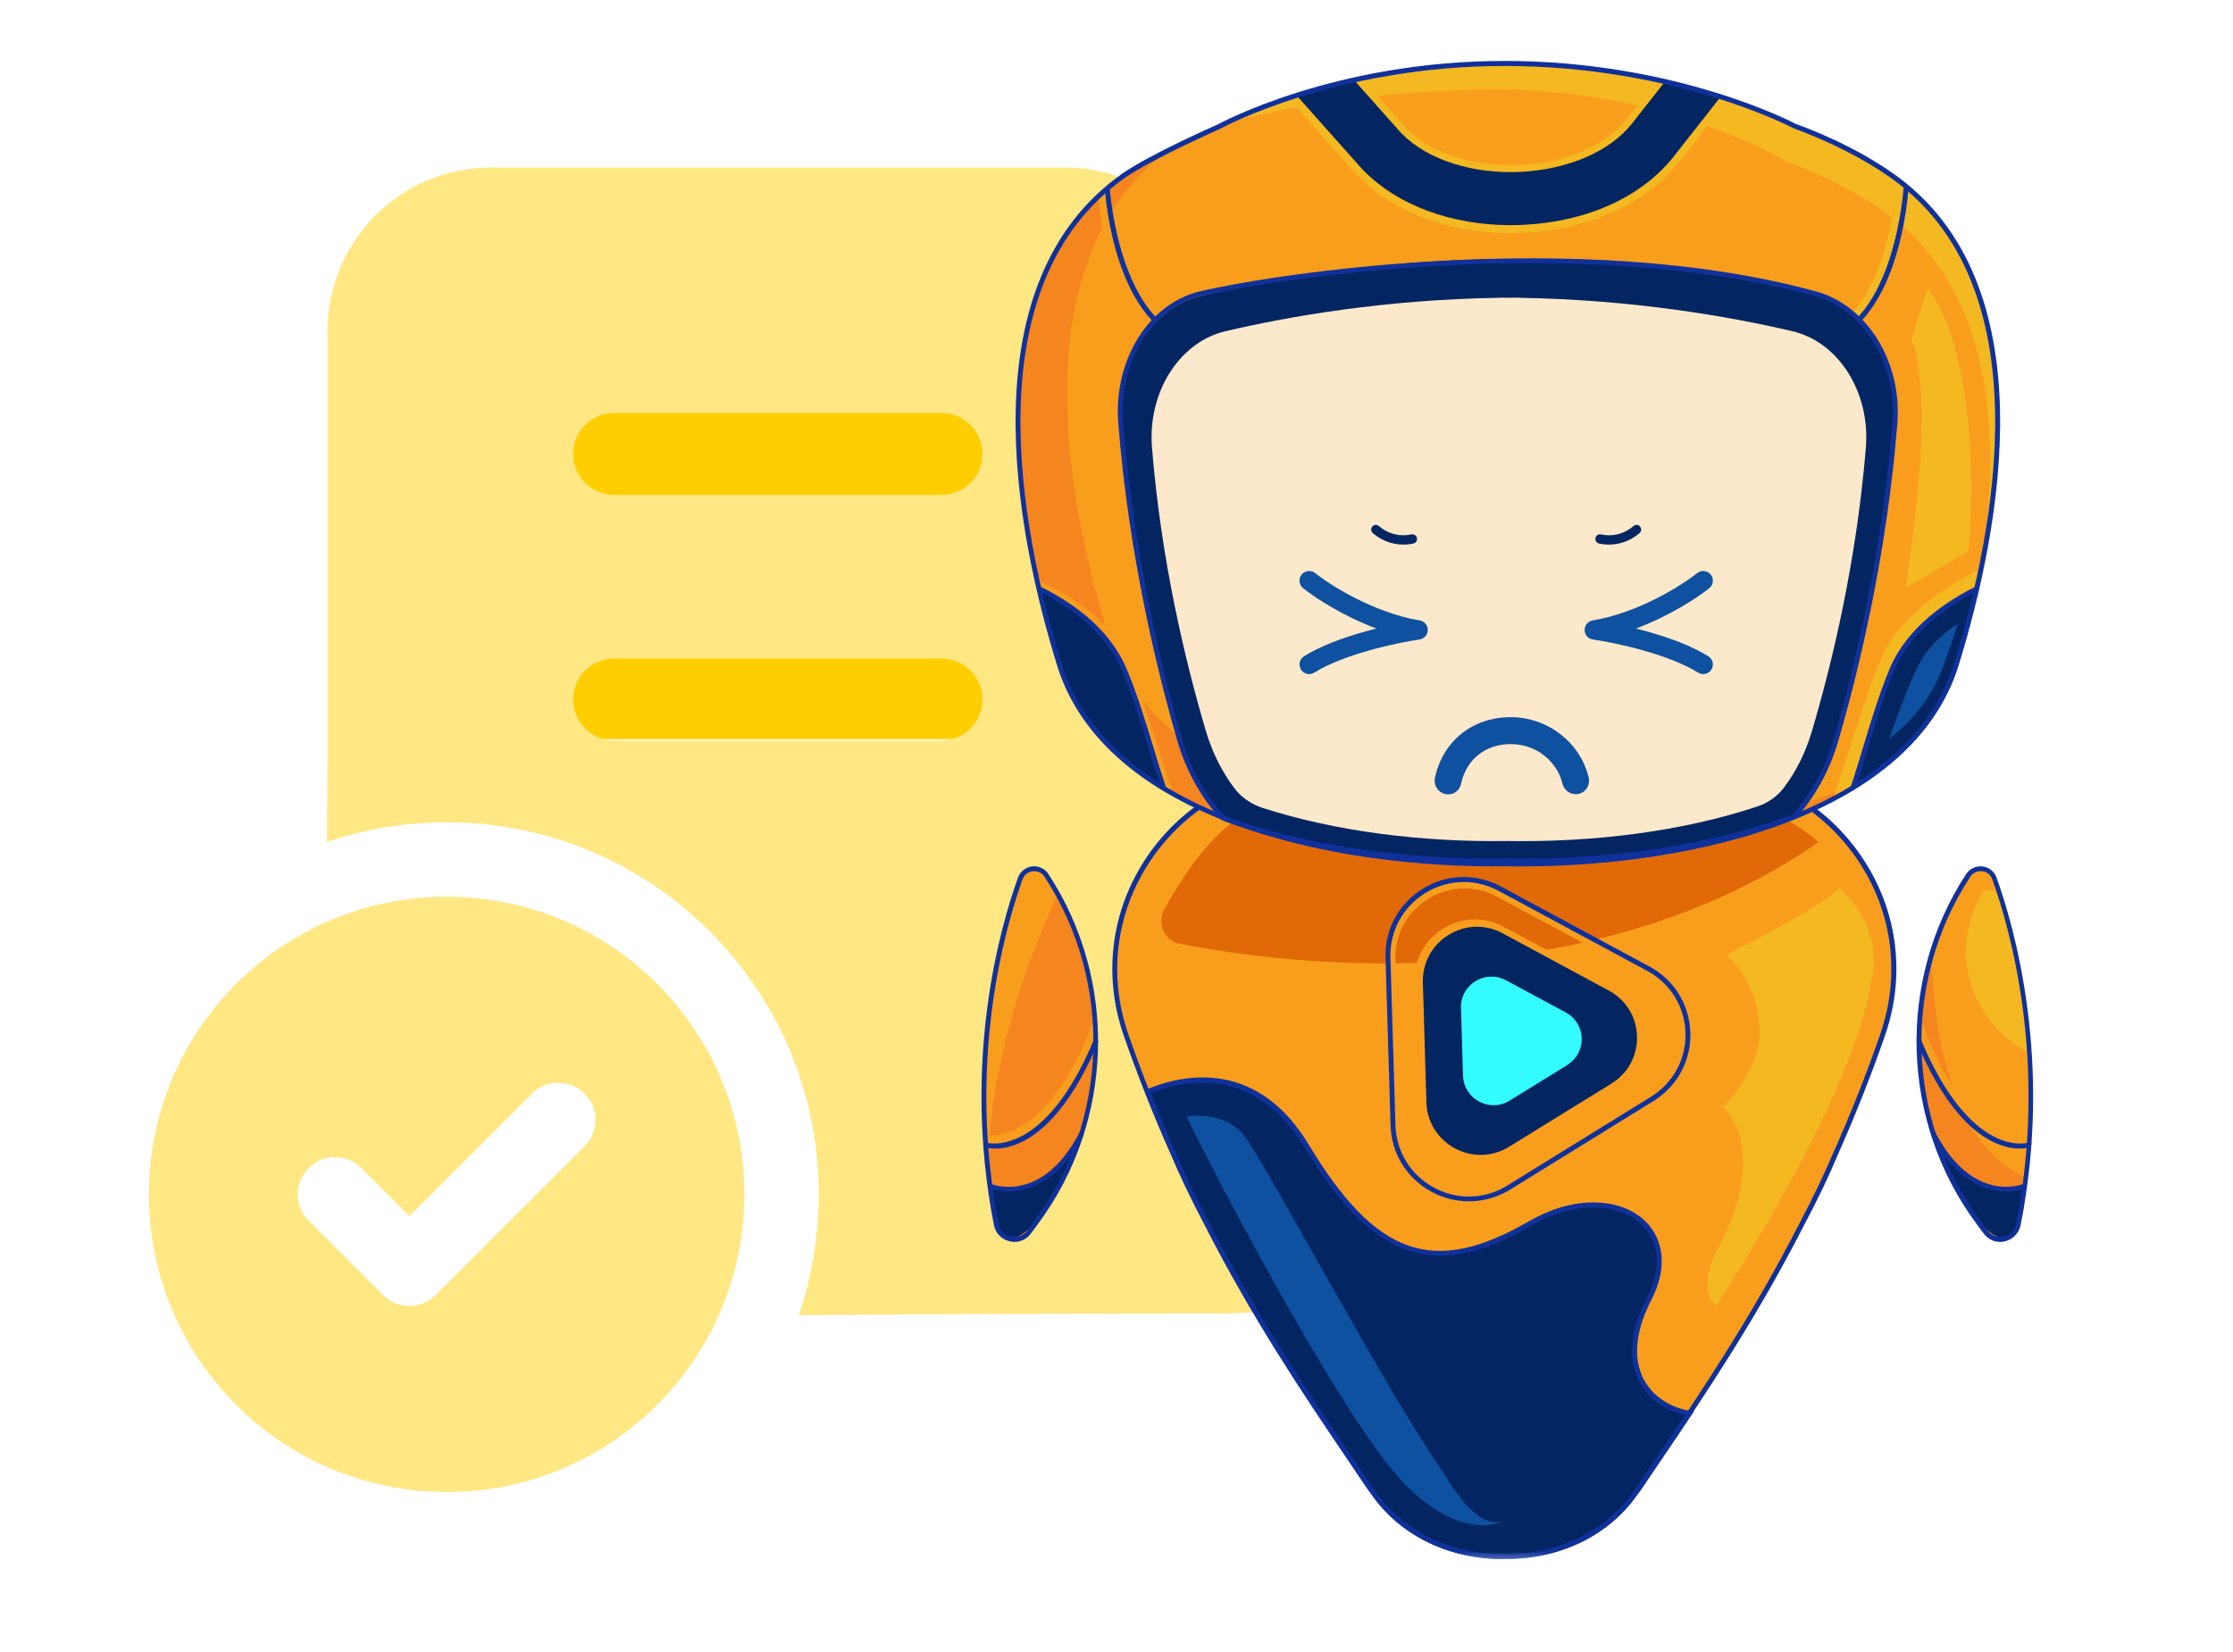<svg width="100" height="74" viewBox="0 0 100 74" fill="none" xmlns="http://www.w3.org/2000/svg">
<rect x="45.699" y="18.234" width="4.251" height="24.444" rx="2.126" transform="rotate(90 45.699 18.234)" fill="#FFCE00"/>
<rect x="45.699" y="28.862" width="4.251" height="24.444" rx="2.126" transform="rotate(90 45.699 28.862)" fill="#FFCE00"/>
<path d="M54.203 42.679H63.768L62.174 53.838L54.203 56.495V42.679Z" fill="#FFCE00"/>
<path fill-rule="evenodd" clip-rule="evenodd" d="M16.813 9.648C15.438 11.023 14.666 12.888 14.666 14.833V33.926C14.666 34.807 14.656 36.129 14.641 37.714C16.322 37.143 18.124 36.834 19.999 36.834C29.204 36.834 36.666 44.295 36.666 53.5C36.666 55.394 36.35 57.215 35.767 58.911C41.636 58.866 48.251 58.833 54.999 58.833C57.916 58.833 60.714 57.674 62.777 55.611C64.84 53.549 65.999 50.751 65.999 47.833V41.5C65.999 40.948 65.551 40.5 64.999 40.5H54.999V14.833C54.999 12.888 54.226 11.023 52.851 9.648C51.476 8.273 49.611 7.5 47.666 7.5H21.999C20.054 7.5 18.189 8.273 16.813 9.648ZM28.271 58.978C28.292 58.958 28.312 58.937 28.332 58.917C28.601 58.648 29.055 58.372 29.512 58.095C30.437 57.532 31.377 56.961 30.832 56.417C27.02 52.605 22.707 55.581 20.281 59.069C22.468 59.041 25.178 59.009 28.271 58.978ZM60.184 53.019C58.809 54.394 56.944 55.167 54.999 55.167V44.167H62.332V47.833C62.332 49.778 61.56 51.644 60.184 53.019ZM26.203 19.037C26.546 18.693 27.013 18.5 27.499 18.5H42.166C42.652 18.5 43.118 18.693 43.462 19.037C43.806 19.381 43.999 19.847 43.999 20.333C43.999 20.82 43.806 21.286 43.462 21.63C43.118 21.974 42.652 22.167 42.166 22.167H27.499C27.013 22.167 26.546 21.974 26.203 21.63C25.859 21.286 25.666 20.82 25.666 20.333C25.666 19.847 25.859 19.381 26.203 19.037ZM26.203 30.037C26.546 29.693 27.013 29.5 27.499 29.5H42.166C42.652 29.5 43.118 29.693 43.462 30.037C43.806 30.381 43.999 30.847 43.999 31.333C43.999 31.82 43.806 32.286 43.462 32.63C43.118 32.974 42.652 33.167 42.166 33.167H27.499C27.013 33.167 26.546 32.974 26.203 32.63C25.859 32.286 25.666 31.82 25.666 31.333C25.666 30.847 25.859 30.381 26.203 30.037Z" fill="#FFE784"/>
<path fill-rule="evenodd" clip-rule="evenodd" d="M20.001 66.834C27.365 66.834 33.335 60.864 33.335 53.5C33.335 46.136 27.365 40.167 20.001 40.167C12.637 40.167 6.668 46.136 6.668 53.5C6.668 60.864 12.637 66.834 20.001 66.834ZM26.18 51.346C26.831 50.695 26.831 49.639 26.18 48.989C25.529 48.338 24.474 48.338 23.823 48.989L18.335 54.477L16.18 52.322C15.529 51.671 14.474 51.671 13.823 52.322C13.172 52.973 13.172 54.028 13.823 54.679L17.156 58.012C17.807 58.663 18.862 58.663 19.513 58.012L26.18 51.346Z" fill="#FFE784"/>
<mask id="mask0_3076_42813" style="mask-type:alpha" maskUnits="userSpaceOnUse" x="33" y="1" width="70" height="70">
<rect x="33.125" y="1" width="69.167" height="69.167" fill="#D9D9D9"/>
</mask>
<g mask="url(#mask0_3076_42813)">
<path d="M84.308 46.318C86.338 40.476 81.968 34.391 75.785 34.489L73.391 34.525C73.372 34.525 73.36 34.525 73.342 34.525L67.372 34.622L61.403 34.525C61.385 34.525 61.373 34.525 61.354 34.525L58.959 34.489C52.777 34.391 48.406 40.476 50.437 46.318C51.099 48.227 51.81 50.002 52.552 51.649C52.953 52.616 53.47 53.679 54.047 54.78C56.564 59.716 59.221 63.436 61.257 66.481C61.336 66.597 61.421 66.713 61.506 66.822C62.856 68.773 65.105 69.703 67.379 69.673C69.646 69.709 71.901 68.773 73.251 66.822C73.336 66.713 73.421 66.597 73.5 66.481C75.536 63.436 78.193 59.716 80.709 54.78C81.287 53.679 81.804 52.622 82.205 51.649C82.934 49.996 83.645 48.227 84.308 46.318Z" fill="#F89E1C"/>
<path d="M73.885 58.166C75.569 54.907 72.232 52.67 68.524 54.816C64.105 57.369 61.491 56.221 58.542 51.333C56.147 47.358 52.646 48.385 51.418 48.908C51.801 49.874 52.19 50.81 52.591 51.704C52.992 52.67 53.509 53.734 54.087 54.834C56.603 59.77 59.26 63.491 61.296 66.536C61.375 66.652 61.46 66.767 61.545 66.877C62.895 68.828 65.144 69.758 67.418 69.728C69.685 69.764 71.94 68.828 73.29 66.877C73.375 66.767 73.46 66.652 73.539 66.536C74.201 65.539 74.937 64.475 75.703 63.315C73.94 63.029 72.256 61.315 73.885 58.166Z" fill="#032663"/>
<path d="M67.266 69.832C64.865 69.832 62.688 68.756 61.43 66.932C61.345 66.823 61.26 66.707 61.181 66.585C60.889 66.148 60.579 65.692 60.263 65.224C58.415 62.494 56.123 59.102 53.965 54.871C53.351 53.704 52.847 52.647 52.464 51.735C52.056 50.829 51.661 49.887 51.29 48.938L51.254 48.841L51.351 48.799C52.731 48.209 56.202 47.273 58.609 51.273C61.624 56.276 64.196 57.175 68.445 54.719C70.706 53.413 72.694 53.759 73.661 54.683C74.548 55.534 74.664 56.853 73.959 58.215C73.247 59.595 73.12 60.817 73.594 61.753C73.977 62.507 74.761 63.048 75.691 63.2L75.861 63.224L75.764 63.364C75.332 64.014 74.913 64.634 74.506 65.23C74.189 65.698 73.885 66.148 73.594 66.579C73.515 66.701 73.43 66.817 73.344 66.926C72.068 68.774 69.849 69.862 67.387 69.819C67.345 69.832 67.302 69.832 67.266 69.832ZM67.387 69.613C69.776 69.649 71.928 68.604 73.168 66.81C73.253 66.695 73.338 66.585 73.411 66.47C73.703 66.032 74.007 65.582 74.323 65.114C74.7 64.561 75.083 63.984 75.484 63.388C74.554 63.194 73.782 62.628 73.393 61.856C73.04 61.157 72.816 59.941 73.764 58.118L73.861 58.166L73.764 58.118C74.42 56.847 74.329 55.625 73.509 54.847C72.597 53.978 70.712 53.662 68.554 54.914C64.226 57.419 61.479 56.464 58.421 51.394C56.154 47.638 52.919 48.404 51.533 48.969C51.892 49.881 52.275 50.786 52.664 51.662C53.041 52.574 53.546 53.619 54.16 54.786C56.312 59.005 58.603 62.391 60.445 65.114C60.761 65.582 61.071 66.038 61.363 66.476C61.442 66.591 61.521 66.701 61.606 66.817C62.846 68.604 65.01 69.655 67.387 69.613Z" fill="#10319B"/>
<path d="M45.689 39.352C44.82 41.772 43.197 47.638 44.613 54.859C44.753 55.565 45.664 55.765 46.09 55.188L46.424 54.738C49.798 50.167 49.974 43.978 46.868 39.218C46.57 38.757 45.877 38.836 45.689 39.352Z" fill="#F5851F"/>
<path d="M67.487 69.832C67.445 69.832 67.408 69.832 67.366 69.832C64.922 69.868 62.685 68.786 61.408 66.932C61.323 66.823 61.238 66.707 61.159 66.585C60.867 66.148 60.557 65.692 60.241 65.224C58.393 62.494 56.102 59.102 53.944 54.871C53.33 53.704 52.825 52.647 52.442 51.735C51.664 49.99 50.953 48.197 50.327 46.398C49.342 43.571 49.786 40.556 51.536 38.136C53.281 35.729 55.98 34.38 58.959 34.422L61.348 34.459H61.396L67.366 34.556L73.335 34.459H73.366L75.779 34.422C78.758 34.373 81.457 35.729 83.201 38.136C84.952 40.556 85.396 43.571 84.411 46.398C83.785 48.197 83.074 49.996 82.296 51.741C81.919 52.653 81.414 53.71 80.794 54.877C78.636 59.102 76.338 62.5 74.496 65.23C74.18 65.698 73.87 66.154 73.578 66.591C73.499 66.713 73.414 66.829 73.329 66.938C72.071 68.756 69.895 69.832 67.487 69.832ZM67.366 69.613C69.755 69.649 71.907 68.604 73.147 66.81C73.232 66.695 73.317 66.585 73.39 66.47C73.682 66.032 73.992 65.576 74.308 65.108C76.15 62.385 78.442 58.993 80.593 54.78C81.207 53.619 81.706 52.568 82.089 51.662C82.867 49.923 83.578 48.13 84.198 46.337C85.159 43.577 84.727 40.635 83.019 38.276C81.317 35.93 78.672 34.611 75.779 34.653L73.39 34.69H73.359L67.372 34.787L61.396 34.69H61.348L58.953 34.653C56.059 34.611 53.415 35.93 51.713 38.276C50.005 40.641 49.573 43.577 50.533 46.337C51.154 48.13 51.865 49.923 52.643 51.662C53.02 52.574 53.524 53.619 54.138 54.786C56.29 59.005 58.582 62.391 60.424 65.114C60.74 65.582 61.05 66.038 61.342 66.476C61.421 66.591 61.5 66.701 61.585 66.816C62.831 68.604 64.995 69.655 67.366 69.613Z" fill="#10319B"/>
<path d="M81.438 37.723C79.9 36.391 77.943 35.589 75.754 35.632L73.353 35.674C73.335 35.674 73.323 35.674 73.304 35.674L67.305 35.777L61.305 35.674C61.286 35.674 61.274 35.674 61.256 35.674L58.855 35.632C55.524 35.577 53.712 37.972 52.144 40.713C51.791 41.334 52.138 42.136 52.813 42.27C58.496 43.394 71.426 44.653 81.438 37.723Z" fill="#E26907"/>
<path d="M65.809 53.758C65.238 53.758 64.66 53.619 64.131 53.333C63.007 52.725 62.314 51.6 62.271 50.324L62.052 43.005C62.016 41.728 62.642 40.561 63.73 39.892C64.818 39.218 66.137 39.181 67.262 39.789L73.76 43.285C74.848 43.868 75.535 44.95 75.602 46.184C75.669 47.418 75.097 48.567 74.082 49.26C74.052 49.284 74.016 49.303 73.985 49.327L73.942 49.351L67.669 53.23C67.092 53.576 66.447 53.758 65.809 53.758ZM65.584 39.795C65.025 39.795 64.46 39.953 63.955 40.263C63.001 40.853 62.453 41.874 62.49 42.993L62.709 50.312C62.745 51.43 63.353 52.415 64.338 52.944C65.323 53.473 66.484 53.442 67.432 52.853L73.748 48.95C73.778 48.932 73.809 48.913 73.833 48.895C74.721 48.287 75.219 47.284 75.158 46.202C75.104 45.126 74.502 44.178 73.547 43.667L67.049 40.172C66.587 39.917 66.083 39.795 65.584 39.795Z" fill="#F89E1C"/>
<path d="M65.781 53.813C65.216 53.813 64.644 53.673 64.115 53.388C62.997 52.786 62.31 51.674 62.273 50.403L62.048 42.902C62.012 41.637 62.632 40.482 63.708 39.814C64.784 39.145 66.097 39.109 67.215 39.71L73.872 43.297C74.948 43.874 75.629 44.95 75.695 46.172C75.762 47.394 75.197 48.537 74.194 49.224C74.164 49.248 74.127 49.266 74.097 49.291L74.054 49.315L67.623 53.291C67.051 53.637 66.419 53.813 65.781 53.813ZM65.55 39.51C64.954 39.51 64.358 39.674 63.823 40.008C62.814 40.634 62.231 41.716 62.267 42.902L62.492 50.403C62.529 51.589 63.173 52.634 64.219 53.199C65.264 53.765 66.492 53.728 67.507 53.102L73.975 49.102C74.005 49.084 74.036 49.06 74.066 49.041C75.008 48.397 75.537 47.333 75.477 46.184C75.416 45.041 74.778 44.032 73.768 43.491L67.112 39.905C66.62 39.644 66.085 39.51 65.55 39.51Z" fill="#10319B"/>
<path d="M46.868 39.218C46.57 38.762 45.877 38.841 45.688 39.352C44.922 41.479 43.573 46.276 44.23 52.312C44.333 46.932 46.558 41.783 47.378 40.063C47.214 39.777 47.05 39.492 46.868 39.218Z" fill="#F89E1C"/>
<path d="M44.479 51.328C44.212 51.328 44.048 51.279 44.023 51.273L44.151 50.854L44.084 51.06L44.145 50.848C44.169 50.854 46.801 51.425 48.972 45.735L49.087 46.593C47.318 51.073 45.385 51.328 44.479 51.328Z" fill="#F89E1C"/>
<path d="M44.32 53.133C44.32 53.133 46.618 54.264 48.381 50.744C48.381 50.744 46.922 55.115 45.366 55.467C45.366 55.467 44.357 55.692 44.32 53.133Z" fill="#032663"/>
<path d="M45.434 55.631C45.362 55.631 45.295 55.625 45.222 55.606C44.857 55.521 44.584 55.248 44.511 54.877C43.07 47.54 44.784 41.546 45.587 39.315C45.684 39.042 45.927 38.847 46.219 38.811C46.511 38.774 46.796 38.908 46.954 39.157C50.073 43.929 49.89 50.215 46.504 54.798L46.17 55.248C46 55.491 45.726 55.631 45.434 55.631ZM46.316 39.023C46.292 39.023 46.273 39.023 46.249 39.029C46.036 39.054 45.866 39.188 45.793 39.388C44.997 41.607 43.295 47.552 44.723 54.834C44.778 55.114 44.985 55.327 45.27 55.394C45.55 55.455 45.836 55.351 46.006 55.12L46.34 54.67C49.672 50.16 49.848 43.972 46.778 39.279C46.675 39.115 46.504 39.023 46.316 39.023Z" fill="#10319B"/>
<path d="M45.148 53.369C44.632 53.369 44.291 53.236 44.285 53.23L44.37 53.029C44.461 53.065 46.68 53.941 48.352 50.713L48.546 50.816C47.428 52.968 46.03 53.369 45.148 53.369Z" fill="#10319B"/>
<path d="M44.573 51.449C44.311 51.449 44.153 51.401 44.129 51.395L44.196 51.188C44.22 51.194 46.761 51.917 48.998 46.55L49.199 46.635C47.411 50.92 45.436 51.449 44.573 51.449Z" fill="#10319B"/>
<path d="M89.323 39.352C90.192 41.772 91.815 47.638 90.399 54.859C90.259 55.565 89.347 55.765 88.921 55.188L88.587 54.738C85.213 50.167 85.037 43.978 88.143 39.218C88.441 38.757 89.134 38.836 89.323 39.352Z" fill="#F89E1C"/>
<path d="M88.74 40.069C88.734 40.082 88.728 40.088 88.722 40.1C87.658 41.911 87.871 44.215 89.221 45.82C89.664 46.349 90.206 46.829 90.844 47.145C90.838 43.857 89.993 41.316 89.5 40.124C89.367 39.802 88.917 39.772 88.74 40.069Z" fill="#F4B821"/>
<path d="M86.49 42.951C85.39 46.927 86.102 51.291 88.588 54.738L88.91 55.188C88.946 55.243 88.995 55.285 89.044 55.328L90.15 55.267C90.253 55.157 90.326 55.024 90.357 54.86C90.496 54.13 90.606 53.419 90.691 52.72C87.214 51.231 86.588 45.681 86.49 42.951Z" fill="#F5851F"/>
<path d="M90.487 51.34C89.569 51.34 87.599 50.768 85.879 46.404L86.025 45.668C88.219 51.698 90.833 50.865 90.858 50.859L91.003 51.273C90.973 51.279 90.791 51.34 90.487 51.34Z" fill="#F89E1C"/>
<path d="M90.694 53.133C90.694 53.133 88.396 54.264 86.633 50.744C86.633 50.744 88.092 55.115 89.648 55.467C89.648 55.467 90.657 55.692 90.694 53.133Z" fill="#032663"/>
<path d="M89.578 55.631C89.286 55.631 89.012 55.498 88.83 55.248L88.496 54.798C85.11 50.215 84.933 43.929 88.046 39.158C88.21 38.908 88.49 38.781 88.781 38.811C89.073 38.847 89.316 39.036 89.413 39.316C90.216 41.553 91.936 47.546 90.489 54.877C90.416 55.242 90.143 55.522 89.778 55.607C89.717 55.625 89.65 55.631 89.578 55.631ZM88.696 39.024C88.508 39.024 88.344 39.115 88.234 39.273C85.164 43.966 85.341 50.154 88.672 54.665L89.006 55.115C89.176 55.346 89.462 55.449 89.742 55.388C90.021 55.327 90.228 55.115 90.289 54.829C91.723 47.546 90.015 41.601 89.219 39.383C89.146 39.182 88.976 39.048 88.763 39.024C88.739 39.024 88.721 39.024 88.696 39.024Z" fill="#10319B"/>
<path d="M89.867 53.37C88.985 53.37 87.587 52.968 86.469 50.81L86.663 50.707C88.335 53.941 90.554 53.066 90.645 53.023L90.73 53.224C90.724 53.236 90.383 53.37 89.867 53.37Z" fill="#10319B"/>
<path d="M90.442 51.449C89.579 51.449 87.604 50.92 85.816 46.635L86.017 46.55C88.266 51.936 90.795 51.194 90.819 51.188L90.886 51.395C90.862 51.401 90.704 51.449 90.442 51.449Z" fill="#10319B"/>
<path d="M66.218 52.075C65.781 52.075 65.343 51.966 64.936 51.747C64.072 51.285 63.544 50.428 63.513 49.449L63.349 43.966C63.319 42.987 63.799 42.1 64.632 41.589C65.465 41.072 66.474 41.048 67.331 41.51L72.194 44.13C73.027 44.58 73.549 45.407 73.598 46.349C73.647 47.291 73.215 48.173 72.437 48.702C72.413 48.72 72.388 48.732 72.364 48.75L72.334 48.768L67.635 51.674C67.197 51.935 66.711 52.075 66.218 52.075ZM66.048 41.62C65.635 41.62 65.227 41.735 64.857 41.96C64.164 42.392 63.762 43.133 63.787 43.954L63.951 49.437C63.975 50.258 64.419 50.975 65.142 51.364C65.86 51.753 66.711 51.729 67.404 51.297L72.127 48.373C72.151 48.361 72.169 48.343 72.188 48.331C72.838 47.887 73.197 47.151 73.154 46.367C73.112 45.583 72.674 44.89 71.981 44.513L67.118 41.893C66.784 41.711 66.419 41.62 66.048 41.62Z" fill="#F89E1C"/>
<path d="M72.2 48.512C72.224 48.5 72.249 48.482 72.267 48.47C73.744 47.461 73.641 45.23 72.048 44.373L67.294 41.807C65.647 40.92 63.665 42.148 63.72 44.02L63.878 49.376C63.933 51.242 65.993 52.348 67.58 51.369L72.176 48.531C72.182 48.524 72.194 48.518 72.2 48.512Z" fill="#032663"/>
<path d="M70.211 47.686C70.223 47.68 70.235 47.668 70.247 47.662C71.08 47.096 71.019 45.838 70.12 45.352L67.439 43.911C66.509 43.413 65.39 44.106 65.427 45.157L65.518 48.178C65.548 49.23 66.709 49.856 67.603 49.303L70.192 47.704C70.199 47.698 70.205 47.692 70.211 47.686Z" fill="#33FCFE"/>
<path d="M82.358 39.784C81.616 40.629 77.294 42.775 77.294 42.775C77.294 42.775 78.777 43.887 78.802 46.24C78.82 47.997 77.16 49.571 77.16 49.571C78.656 51.097 78.091 53.79 76.984 55.832C75.878 57.875 76.856 58.471 76.856 58.471C76.856 58.471 83.324 48.805 83.89 43.377C84.121 41.17 82.358 39.784 82.358 39.784Z" fill="#F4B821"/>
<path d="M53.137 50.008C53.137 50.008 54.815 49.728 55.714 50.865C56.614 52.002 61.963 62.087 64.456 65.691C64.905 66.342 66.06 68.573 67.343 68.129C67.343 68.129 65.556 69.144 62.924 66.494C60.298 63.837 54.681 53.205 53.137 50.008Z" fill="#0E51A0"/>
<path d="M50.324 7.873C51.543 7.013 52.999 6.282 54.608 5.673L54.504 5.697C54.504 5.697 59.672 2.839 67.381 2.839C75.066 2.839 80.295 5.612 80.325 5.63C81.983 6.245 83.47 6.989 84.719 7.866C90.734 12.102 90.24 21.2 87.601 29.775C85.694 36.015 76.608 38.855 67.528 38.715C58.447 38.855 49.361 36.015 47.441 29.775C44.803 21.206 44.309 12.108 50.324 7.873Z" fill="#F89E1C"/>
<path d="M50.321 7.903C50.961 7.452 51.668 7.037 52.424 6.653C46.531 10.938 47.03 19.987 49.651 28.519C51.57 34.771 60.651 37.611 69.737 37.477C74.899 37.556 80.06 36.667 83.912 34.741C79.993 37.593 73.759 38.909 67.519 38.812C58.438 38.952 49.352 36.106 47.432 29.854C44.8 21.267 44.306 12.15 50.321 7.903Z" fill="#F5851F"/>
<path d="M53.13 15.533C49.444 14.765 49.2 8.89 49.188 8.634L49.626 8.622C49.626 8.677 49.87 14.405 53.216 15.1L53.13 15.533Z" fill="#F89E1C"/>
<path d="M81.122 15.758L81 15.337C84.669 14.271 84.882 8.311 84.882 8.25L85.321 8.262C85.315 8.518 85.095 14.606 81.122 15.758Z" fill="#F4B821"/>
<path d="M67.653 8.061C65.588 8.061 63.668 7.385 62.547 6.245C62.51 6.209 62.473 6.172 62.437 6.13L60.426 3.863L60.919 3.424L62.931 5.685C62.955 5.715 62.985 5.746 63.016 5.776C64.107 6.885 66.069 7.495 68.147 7.385C70.164 7.275 71.919 6.507 72.839 5.343L74.278 3.515L74.796 3.924L73.357 5.752C72.328 7.068 70.39 7.921 68.184 8.043C68.001 8.055 67.83 8.061 67.653 8.061Z" fill="#F4B821"/>
<path d="M67.643 10.444C64.906 10.444 62.426 9.524 60.848 7.915C60.793 7.86 60.732 7.8 60.677 7.739L60.616 7.672L57.855 4.57L58.349 4.131L61.165 7.3C61.213 7.355 61.262 7.409 61.317 7.458C62.773 8.933 65.083 9.786 67.643 9.786C67.85 9.786 68.063 9.78 68.276 9.768C71.007 9.616 73.353 8.543 74.706 6.818L76.759 4.204L77.277 4.612L75.224 7.227C73.755 9.098 71.232 10.261 68.313 10.426C68.094 10.438 67.868 10.444 67.643 10.444Z" fill="#F4B821"/>
<path d="M84.376 9.475C83.126 8.592 81.64 7.836 79.982 7.221C79.945 7.202 74.704 4.009 67.02 4.009C61.962 4.003 57.544 4.85 55.094 5.429C56.648 4.698 61.194 2.839 67.385 2.839C75.07 2.839 80.299 5.636 80.329 5.654C81.987 6.276 83.474 7.026 84.723 7.909C90.086 11.718 90.275 19.427 88.38 27.179C89.879 19.975 89.379 13.028 84.376 9.475Z" fill="#F4B821"/>
<path d="M81.48 15.459L81.438 15.246C84.875 14.533 85.246 8.414 85.252 8.354L85.472 8.366C85.454 8.622 85.082 14.71 81.48 15.459Z" fill="#10319B"/>
<path d="M74.962 7.001L77.015 4.387C76.296 4.155 75.461 3.918 74.529 3.698L73.091 5.526C72.116 6.77 70.269 7.574 68.161 7.696C65.991 7.818 63.931 7.166 62.78 5.989C62.743 5.953 62.713 5.922 62.682 5.886L60.671 3.625C59.714 3.838 58.855 4.082 58.105 4.32L60.866 7.422L60.927 7.489C60.982 7.543 61.031 7.604 61.086 7.659C62.603 9.201 65.016 10.085 67.643 10.085C67.856 10.085 68.075 10.079 68.295 10.066C71.116 9.92 73.548 8.799 74.962 7.001Z" fill="#032663"/>
<path d="M53.493 15.46C49.891 14.71 49.495 8.683 49.477 8.427L49.696 8.415C49.702 8.476 50.098 14.534 53.535 15.246L53.493 15.46Z" fill="#10319B"/>
<path d="M67.479 38.635C62.988 38.702 58.503 38.081 54.785 36.715C53.92 35.789 53.231 34.595 52.829 33.205C51.799 29.64 50.641 24.655 50.196 19.055C49.977 16.3 51.531 13.802 53.761 13.265C56.802 12.534 61.495 11.687 67.065 11.602V11.596C67.223 11.596 67.376 11.602 67.534 11.602C67.692 11.602 67.845 11.596 68.003 11.596V11.602C73.573 11.687 78.156 12.394 81.197 13.125C83.427 13.662 85.091 16.3 84.872 19.055C84.427 24.655 83.269 29.64 82.239 33.205C81.843 34.564 81.179 35.734 80.338 36.661C76.578 38.062 72.025 38.702 67.479 38.635Z" fill="#032663"/>
<path d="M82.985 35.271L82.102 35.753C82.266 35.265 82.54 34.443 82.723 33.864C83.211 32.34 83.765 30.61 84.259 29.452C85.057 27.581 87.275 26.167 88.732 25.46L88.482 26.417C87.123 27.081 85.581 28.026 84.862 29.714C84.381 30.847 83.832 32.56 83.345 34.071C83.168 34.644 83.15 34.784 82.985 35.271Z" fill="#F4B821"/>
<path d="M52.335 35.412C52.286 35.412 52.243 35.381 52.231 35.339C52.085 34.906 51.932 34.431 51.774 33.949C51.299 32.48 50.756 30.811 50.251 29.622C49.513 27.898 47.929 26.941 46.472 26.228C46.417 26.203 46.393 26.136 46.423 26.082C46.448 26.027 46.515 26.002 46.57 26.033C48.063 26.758 49.69 27.745 50.458 29.537C50.97 30.737 51.512 32.407 51.987 33.882C52.146 34.363 52.298 34.833 52.438 35.271C52.457 35.326 52.426 35.393 52.371 35.412C52.359 35.412 52.347 35.412 52.335 35.412Z" fill="#F89E1C"/>
<path d="M88.558 26.387C88.296 27.52 87.992 28.66 87.644 29.787C86.931 32.115 85.243 33.968 82.934 35.382C83.531 33.596 84.031 31.603 84.701 30.025C85.499 28.166 87.273 27.008 88.558 26.387Z" fill="#032663"/>
<path d="M86.991 29.927C87.235 29.269 87.46 28.61 87.674 27.946C86.991 28.385 86.29 29.019 85.864 29.902C85.406 30.841 85.004 31.999 84.59 33.102C85.675 32.267 86.51 31.213 86.991 29.927Z" fill="#0E51A0"/>
<path d="M83.07 35.369L82.863 35.302C83.07 34.686 83.266 34.034 83.454 33.407C83.814 32.212 84.192 30.981 84.631 29.939C85.423 28.074 87.196 26.904 88.537 26.246L88.634 26.441C87.324 27.081 85.606 28.215 84.832 30.018C84.393 31.048 84.021 32.273 83.662 33.462C83.473 34.101 83.278 34.753 83.07 35.369Z" fill="#10319B"/>
<path d="M46.473 26.387C46.735 27.52 47.039 28.66 47.387 29.787C48.1 32.115 49.788 33.968 52.097 35.382C51.5 33.596 51.001 31.603 50.33 30.025C49.538 28.166 47.758 27.008 46.473 26.387Z" fill="#032663"/>
<path d="M68.123 38.813C67.922 38.813 67.721 38.813 67.526 38.806C59.524 38.928 49.445 36.643 47.336 29.799C45.447 23.669 43.32 12.663 50.261 7.775L50.322 7.867L50.261 7.775C51.474 6.922 54.417 5.624 54.545 5.569C54.588 5.545 59.738 2.729 67.386 2.729C75.058 2.729 80.329 5.502 80.384 5.533C82.085 6.16 83.572 6.916 84.79 7.775C91.731 12.663 89.605 23.669 87.716 29.793C85.656 36.472 76.015 38.813 68.123 38.813ZM67.52 38.587C67.715 38.587 67.916 38.593 68.117 38.593C75.936 38.593 85.479 36.296 87.502 29.732C89.373 23.663 91.488 12.766 84.662 7.958C83.456 7.111 81.987 6.362 80.293 5.734C80.226 5.697 74.997 2.955 67.386 2.955C59.798 2.955 54.692 5.74 54.643 5.77C54.606 5.789 51.59 7.117 50.389 7.958C43.558 12.76 45.678 23.663 47.543 29.732C49.615 36.46 59.603 38.709 67.52 38.587Z" fill="#10319B"/>
<path d="M67.525 37.673C63.674 37.728 59.828 37.246 56.55 36.192C56.044 36.027 55.587 35.723 55.27 35.296C54.728 34.577 54.301 33.73 54.015 32.785C53.064 29.58 51.997 25.088 51.589 20.049C51.388 17.568 52.82 15.32 54.874 14.838C57.677 14.18 62.004 13.418 67.141 13.339V13.333C67.287 13.333 67.428 13.333 67.574 13.339C67.72 13.339 67.86 13.333 68.007 13.333V13.339C73.144 13.418 77.465 14.18 80.274 14.838C82.334 15.32 83.76 17.568 83.559 20.049C83.144 25.088 82.084 29.58 81.133 32.785C80.853 33.724 80.432 34.559 79.896 35.272C79.591 35.68 79.165 35.972 78.683 36.131C75.356 37.234 71.444 37.734 67.525 37.673Z" fill="#FCE8CA"/>
<path fill-rule="evenodd" clip-rule="evenodd" d="M58.289 25.741C58.438 25.554 58.71 25.523 58.897 25.672C59.603 26.235 61.547 27.455 63.577 27.791C63.788 27.826 63.941 28.01 63.939 28.223C63.936 28.436 63.778 28.616 63.567 28.646C63.068 28.717 62.222 28.879 61.328 29.131C60.429 29.384 59.514 29.721 58.856 30.13C58.653 30.256 58.387 30.194 58.261 29.992C58.135 29.789 58.197 29.522 58.399 29.396C59.16 28.923 60.167 28.56 61.094 28.299C61.278 28.247 61.461 28.198 61.639 28.154C60.155 27.6 58.916 26.793 58.358 26.349C58.172 26.2 58.141 25.928 58.289 25.741Z" fill="#0E51A0"/>
<path d="M61.657 23.516C61.688 23.521 61.723 23.538 61.75 23.564C62.152 23.914 62.681 24.052 63.205 23.939C63.32 23.916 63.43 23.988 63.454 24.098C63.477 24.213 63.405 24.323 63.294 24.347C62.644 24.486 61.983 24.315 61.479 23.879C61.391 23.8 61.381 23.671 61.46 23.584C61.502 23.522 61.581 23.498 61.657 23.516Z" fill="#032663"/>
<path fill-rule="evenodd" clip-rule="evenodd" d="M76.613 25.741C76.464 25.554 76.192 25.523 76.005 25.672C75.299 26.235 73.356 27.455 71.325 27.791C71.115 27.826 70.961 28.01 70.964 28.223C70.966 28.436 71.124 28.616 71.335 28.646C71.834 28.717 72.68 28.879 73.574 29.131C74.473 29.384 75.388 29.721 76.046 30.13C76.249 30.256 76.516 30.194 76.642 29.992C76.768 29.789 76.706 29.522 76.503 29.396C75.742 28.923 74.735 28.56 73.809 28.299C73.624 28.247 73.442 28.198 73.263 28.154C74.748 27.6 75.986 26.793 76.544 26.349C76.731 26.2 76.762 25.928 76.613 25.741Z" fill="#0E51A0"/>
<path d="M73.245 23.516C73.214 23.521 73.18 23.538 73.152 23.564C72.75 23.914 72.221 24.052 71.698 23.939C71.582 23.916 71.472 23.988 71.449 24.098C71.426 24.213 71.498 24.323 71.608 24.347C72.258 24.486 72.919 24.315 73.424 23.879C73.511 23.8 73.521 23.671 73.442 23.584C73.4 23.522 73.322 23.498 73.245 23.516Z" fill="#032663"/>
<path d="M64.854 35.583C64.81 35.581 64.766 35.579 64.72 35.568C64.396 35.493 64.19 35.169 64.26 34.845C64.614 33.194 65.944 32.127 67.649 32.125C69.309 32.121 70.779 33.266 71.147 34.838C71.223 35.166 71.022 35.489 70.696 35.561C70.371 35.632 70.046 35.426 69.97 35.099C69.766 34.218 68.907 33.332 67.662 33.331C66.519 33.332 65.663 34.014 65.429 35.112C65.371 35.395 65.13 35.584 64.854 35.583Z" fill="#0E51A0"/>
<path d="M66.796 38.685C62.354 38.685 58.197 38.02 54.742 36.753L54.718 36.747L54.7 36.728C53.797 35.759 53.115 34.528 52.719 33.169C51.774 29.891 50.543 24.766 50.08 18.97C49.855 16.149 51.421 13.607 53.73 13.053C56.832 12.309 70.605 10.128 81.325 13.053C83.622 13.681 85.188 16.222 84.969 18.97C84.506 24.766 83.281 29.891 82.33 33.169C81.946 34.504 81.276 35.717 80.404 36.673L80.386 36.692L80.362 36.704C76.754 38.057 72.177 38.764 67.473 38.691C67.247 38.685 67.022 38.685 66.796 38.685ZM67.479 38.459C72.147 38.532 76.681 37.831 80.264 36.497C81.105 35.564 81.751 34.394 82.123 33.102C83.067 29.836 84.292 24.723 84.749 18.946C84.963 16.301 83.463 13.857 81.264 13.26C70.587 10.347 56.869 12.523 53.779 13.26C51.579 13.79 50.08 16.234 50.3 18.946C50.763 24.723 51.981 29.836 52.926 33.102C53.31 34.425 53.968 35.619 54.84 36.558C58.392 37.85 62.878 38.532 67.479 38.459Z" fill="#10319B"/>
<path d="M51.999 35.296C51.798 34.698 51.609 34.077 51.426 33.473C51.067 32.291 50.689 31.072 50.244 30.024C49.476 28.22 47.752 27.081 46.441 26.447L46.539 26.252C47.88 26.904 49.647 28.074 50.445 29.945C50.896 30.999 51.274 32.23 51.634 33.413C51.816 34.016 52.005 34.637 52.206 35.228L51.999 35.296Z" fill="#10319B"/>
<path d="M85.332 26.338L88.154 24.692C88.154 24.692 88.958 16.587 86.338 12.9L85.582 15.222C85.582 15.222 86.795 16.983 85.332 26.338Z" fill="#F4B821"/>
</g>
</svg>
